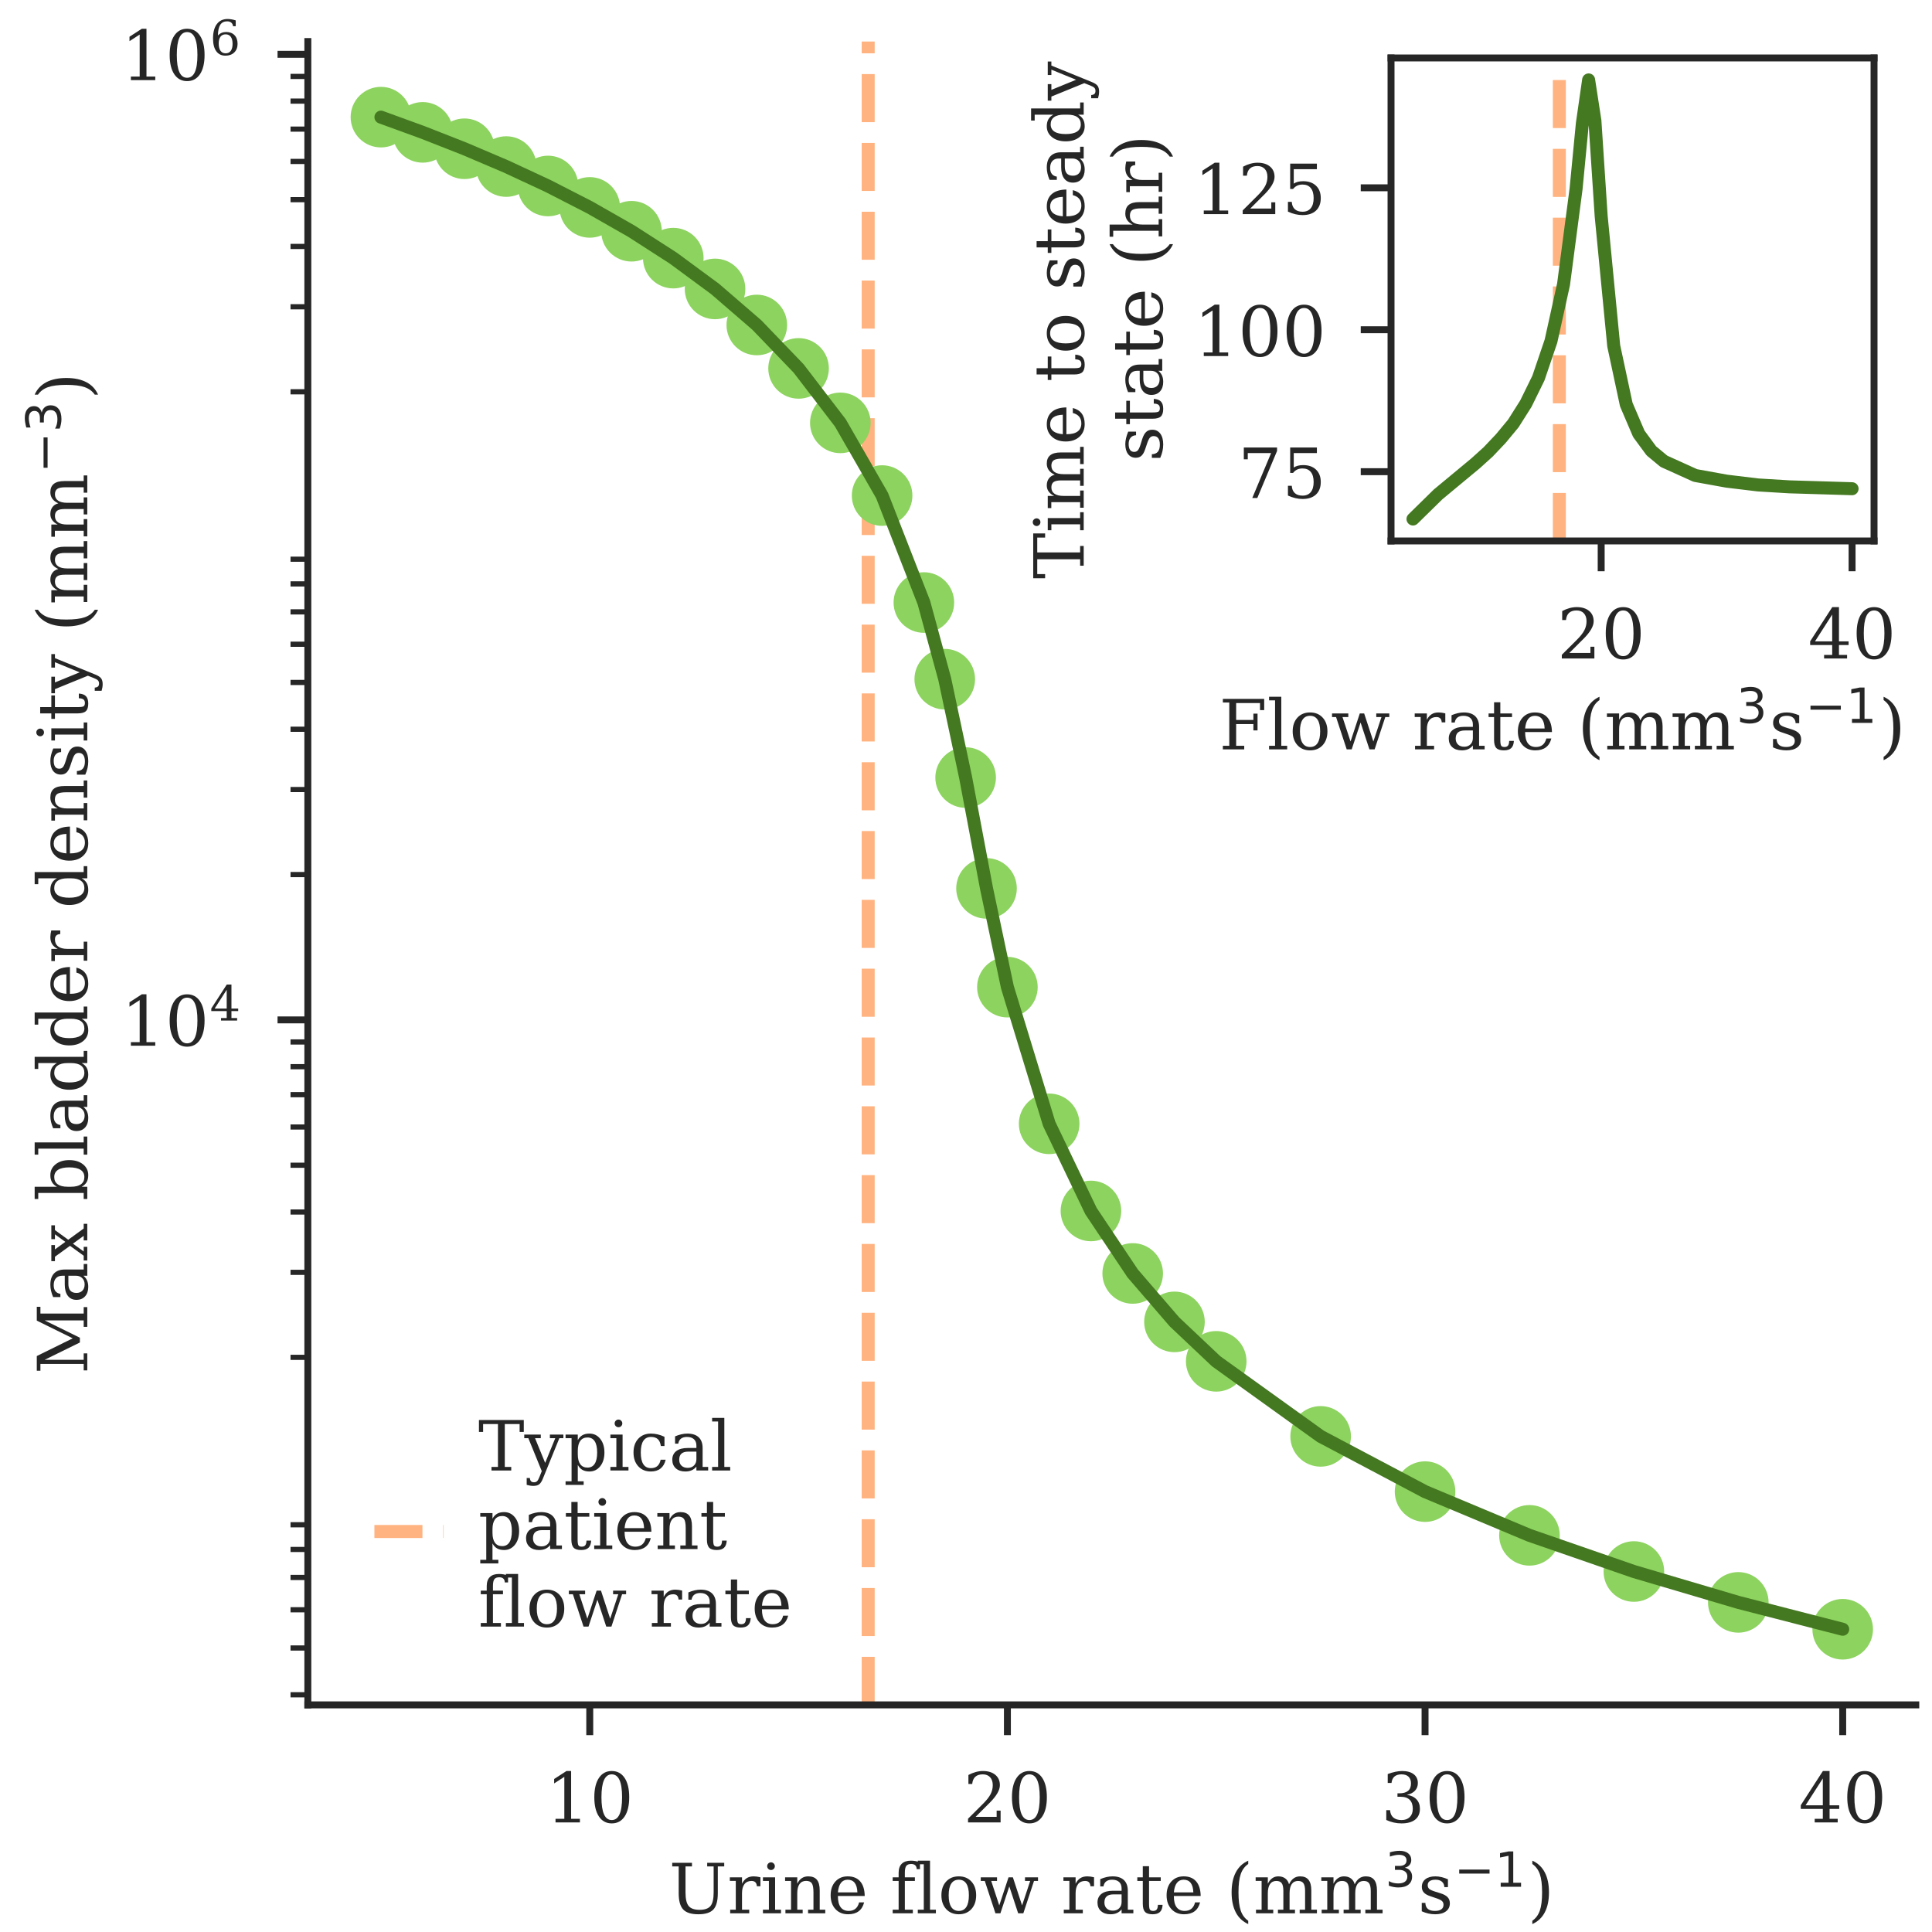 <?xml version="1.0" encoding="utf-8" standalone="no"?>
<!DOCTYPE svg PUBLIC "-//W3C//DTD SVG 1.1//EN"
  "http://www.w3.org/Graphics/SVG/1.1/DTD/svg11.dtd">
<!-- Created with matplotlib (https://matplotlib.org/) -->
<svg height="223.2pt" version="1.1" viewBox="0 0 223.2 223.2" width="223.2pt" xmlns="http://www.w3.org/2000/svg" xmlns:xlink="http://www.w3.org/1999/xlink">
 <defs>
  <style type="text/css">
*{stroke-linecap:butt;stroke-linejoin:round;}
  </style>
 </defs>
 <g id="figure_1">
  <g id="patch_1">
   <path d="M 0 223.2 
L 223.2 223.2 
L 223.2 0 
L 0 0 
z
" style="fill:#ffffff;"/>
  </g>
  <g id="axes_1">
   <g id="patch_2">
    <path d="M 35.564 196.96 
L 221.328 196.96 
L 221.328 4.799 
L 35.564 4.799 
z
" style="fill:#ffffff;"/>
   </g>
   <g id="matplotlib.axis_1">
    <g id="xtick_1">
     <g id="line2d_1">
      <defs>
       <path d="M 0 0 
L 0 3.5 
" id="mddd732b911" style="stroke:#262626;stroke-width:0.8;"/>
      </defs>
      <g>
       <use style="fill:#262626;stroke:#262626;stroke-width:0.8;" x="68.133" xlink:href="#mddd732b911" y="196.96"/>
      </g>
     </g>
     <g id="text_1">
      <!-- 10 -->
      <defs>
       <path d="M 14.203 0 
L 14.203 5.172 
L 26.906 5.172 
L 26.906 65.828 
L 12.203 56.297 
L 12.203 62.703 
L 29.984 74.219 
L 36.719 74.219 
L 36.719 5.172 
L 49.422 5.172 
L 49.422 0 
z
" id="DejaVuSerif-49"/>
       <path d="M 31.781 3.422 
Q 39.266 3.422 42.969 11.625 
Q 46.688 19.828 46.688 36.375 
Q 46.688 52.984 42.969 61.188 
Q 39.266 69.391 31.781 69.391 
Q 24.312 69.391 20.594 61.188 
Q 16.891 52.984 16.891 36.375 
Q 16.891 19.828 20.594 11.625 
Q 24.312 3.422 31.781 3.422 
z
M 31.781 -1.422 
Q 19.922 -1.422 13.25 8.531 
Q 6.594 18.5 6.594 36.375 
Q 6.594 54.297 13.25 64.25 
Q 19.922 74.219 31.781 74.219 
Q 43.703 74.219 50.344 64.25 
Q 56.984 54.297 56.984 36.375 
Q 56.984 18.5 50.344 8.531 
Q 43.703 -1.422 31.781 -1.422 
z
" id="DejaVuSerif-48"/>
      </defs>
      <g style="fill:#262626;" transform="translate(63.043 210.539)scale(0.08 -0.08)">
       <use xlink:href="#DejaVuSerif-49"/>
       <use x="63.623" xlink:href="#DejaVuSerif-48"/>
      </g>
     </g>
    </g>
    <g id="xtick_2">
     <g id="line2d_2">
      <g>
       <use style="fill:#262626;stroke:#262626;stroke-width:0.8;" x="116.383" xlink:href="#mddd732b911" y="196.96"/>
      </g>
     </g>
     <g id="text_2">
      <!-- 20 -->
      <defs>
       <path d="M 12.797 55.516 
L 7.328 55.516 
L 7.328 68.5 
Q 12.547 71.297 17.844 72.75 
Q 23.141 74.219 28.219 74.219 
Q 39.594 74.219 46.188 68.703 
Q 52.781 63.188 52.781 53.719 
Q 52.781 43.016 37.844 28.125 
Q 36.672 27 36.078 26.422 
L 17.672 8.016 
L 48.094 8.016 
L 48.094 17 
L 53.812 17 
L 53.812 0 
L 6.781 0 
L 6.781 5.328 
L 28.906 27.391 
Q 36.234 34.719 39.359 40.844 
Q 42.484 46.969 42.484 53.719 
Q 42.484 61.078 38.641 65.234 
Q 34.812 69.391 28.078 69.391 
Q 21.094 69.391 17.281 65.922 
Q 13.484 62.453 12.797 55.516 
z
" id="DejaVuSerif-50"/>
      </defs>
      <g style="fill:#262626;" transform="translate(111.293 210.539)scale(0.08 -0.08)">
       <use xlink:href="#DejaVuSerif-50"/>
       <use x="63.623" xlink:href="#DejaVuSerif-48"/>
      </g>
     </g>
    </g>
    <g id="xtick_3">
     <g id="line2d_3">
      <g>
       <use style="fill:#262626;stroke:#262626;stroke-width:0.8;" x="164.634" xlink:href="#mddd732b911" y="196.96"/>
      </g>
     </g>
     <g id="text_3">
      <!-- 30 -->
      <defs>
       <path d="M 9.719 69.828 
Q 15.438 71.969 20.672 73.094 
Q 25.922 74.219 30.516 74.219 
Q 41.219 74.219 47.219 69.594 
Q 53.219 64.984 53.219 56.781 
Q 53.219 50.203 49.062 45.781 
Q 44.922 41.359 37.312 39.797 
Q 46.297 38.531 51.25 33.281 
Q 56.203 28.031 56.203 19.672 
Q 56.203 9.469 49.344 4.016 
Q 42.484 -1.422 29.594 -1.422 
Q 23.875 -1.422 18.422 -0.188 
Q 12.984 1.031 7.625 3.516 
L 7.625 17.672 
L 13.094 17.672 
Q 13.578 10.641 17.828 7.031 
Q 22.078 3.422 29.781 3.422 
Q 37.25 3.422 41.578 7.734 
Q 45.906 12.062 45.906 19.578 
Q 45.906 28.172 41.453 32.594 
Q 37.016 37.016 28.422 37.016 
L 23.781 37.016 
L 23.781 42 
L 26.219 42 
Q 34.766 42 39.031 45.531 
Q 43.312 49.078 43.312 56.203 
Q 43.312 62.594 39.797 65.984 
Q 36.281 69.391 29.688 69.391 
Q 23.094 69.391 19.453 66.266 
Q 15.828 63.141 15.188 56.984 
L 9.719 56.984 
z
" id="DejaVuSerif-51"/>
      </defs>
      <g style="fill:#262626;" transform="translate(159.544 210.539)scale(0.08 -0.08)">
       <use xlink:href="#DejaVuSerif-51"/>
       <use x="63.623" xlink:href="#DejaVuSerif-48"/>
      </g>
     </g>
    </g>
    <g id="xtick_4">
     <g id="line2d_4">
      <g>
       <use style="fill:#262626;stroke:#262626;stroke-width:0.8;" x="212.884" xlink:href="#mddd732b911" y="196.96"/>
      </g>
     </g>
     <g id="text_4">
      <!-- 40 -->
      <defs>
       <path d="M 34.906 24.703 
L 34.906 63.484 
L 10.016 24.703 
z
M 56.391 0 
L 23.188 0 
L 23.188 5.172 
L 34.906 5.172 
L 34.906 19.484 
L 3.078 19.484 
L 3.078 24.812 
L 35.016 74.219 
L 44.672 74.219 
L 44.672 24.703 
L 58.594 24.703 
L 58.594 19.484 
L 44.672 19.484 
L 44.672 5.172 
L 56.391 5.172 
z
" id="DejaVuSerif-52"/>
      </defs>
      <g style="fill:#262626;" transform="translate(207.794 210.539)scale(0.08 -0.08)">
       <use xlink:href="#DejaVuSerif-52"/>
       <use x="63.623" xlink:href="#DejaVuSerif-48"/>
      </g>
     </g>
    </g>
    <g id="text_5">
     <!-- Urine flow rate (mm$^3$s$^{-1}$) -->
     <defs>
      <path d="M 14.016 67.672 
L 4.688 67.672 
L 4.688 72.906 
L 33.203 72.906 
L 33.203 67.672 
L 23.875 67.672 
L 23.875 29.984 
Q 23.875 16.016 28.438 10.5 
Q 33.016 4.984 44.188 4.984 
Q 55.375 4.984 59.938 10.5 
Q 64.5 16.016 64.5 29.984 
L 64.5 67.672 
L 55.172 67.672 
L 55.172 72.906 
L 79.781 72.906 
L 79.781 67.672 
L 70.516 67.672 
L 70.516 29 
Q 70.516 12.359 64.109 5.469 
Q 57.719 -1.422 42.391 -1.422 
Q 27.047 -1.422 20.531 5.516 
Q 14.016 12.453 14.016 29 
z
" id="DejaVuSerif-85"/>
      <path d="M 47.797 52 
L 47.797 39.016 
L 42.625 39.016 
Q 42.391 42.875 40.484 44.781 
Q 38.578 46.688 34.906 46.688 
Q 28.266 46.688 24.719 42.094 
Q 21.188 37.5 21.188 28.906 
L 21.188 5.172 
L 31.594 5.172 
L 31.594 0 
L 4.109 0 
L 4.109 5.172 
L 12.203 5.172 
L 12.203 46.781 
L 3.609 46.781 
L 3.609 51.906 
L 21.188 51.906 
L 21.188 42.672 
Q 23.828 48.094 27.969 50.703 
Q 32.125 53.328 38.094 53.328 
Q 40.281 53.328 42.703 52.984 
Q 45.125 52.641 47.797 52 
z
" id="DejaVuSerif-114"/>
      <path d="M 9.719 68.016 
Q 9.719 70.266 11.344 71.922 
Q 12.984 73.578 15.281 73.578 
Q 17.531 73.578 19.156 71.922 
Q 20.797 70.266 20.797 68.016 
Q 20.797 65.719 19.188 64.109 
Q 17.578 62.5 15.281 62.5 
Q 12.984 62.5 11.344 64.109 
Q 9.719 65.719 9.719 68.016 
z
M 21.188 5.172 
L 29.688 5.172 
L 29.688 0 
L 3.609 0 
L 3.609 5.172 
L 12.203 5.172 
L 12.203 46.688 
L 3.609 46.688 
L 3.609 51.906 
L 21.188 51.906 
z
" id="DejaVuSerif-105"/>
      <path d="M 4.109 0 
L 4.109 5.172 
L 12.203 5.172 
L 12.203 46.688 
L 3.609 46.688 
L 3.609 51.906 
L 21.188 51.906 
L 21.188 42.672 
Q 23.688 47.953 27.656 50.641 
Q 31.641 53.328 36.922 53.328 
Q 45.516 53.328 49.562 48.391 
Q 53.609 43.453 53.609 33.016 
L 53.609 5.172 
L 61.625 5.172 
L 61.625 0 
L 36.812 0 
L 36.812 5.172 
L 44.578 5.172 
L 44.578 30.172 
Q 44.578 39.703 42.234 43.234 
Q 39.891 46.781 33.984 46.781 
Q 27.734 46.781 24.453 42.203 
Q 21.188 37.641 21.188 28.906 
L 21.188 5.172 
L 29 5.172 
L 29 0 
z
" id="DejaVuSerif-110"/>
      <path d="M 54.203 25 
L 15.484 25 
L 15.484 24.609 
Q 15.484 14.109 19.438 8.766 
Q 23.391 3.422 31.109 3.422 
Q 37.016 3.422 40.797 6.516 
Q 44.578 9.625 46.094 15.719 
L 53.328 15.719 
Q 51.172 7.172 45.375 2.875 
Q 39.594 -1.422 30.172 -1.422 
Q 18.797 -1.422 11.891 6.078 
Q 4.984 13.578 4.984 25.984 
Q 4.984 38.281 11.766 45.797 
Q 18.562 53.328 29.594 53.328 
Q 41.359 53.328 47.656 46.062 
Q 53.953 38.812 54.203 25 
z
M 43.609 30.172 
Q 43.312 39.266 39.766 43.875 
Q 36.234 48.484 29.594 48.484 
Q 23.391 48.484 19.828 43.844 
Q 16.266 39.203 15.484 30.172 
z
" id="DejaVuSerif-101"/>
      <path id="DejaVuSerif-32"/>
      <path d="M 43.016 63.719 
L 38.281 63.719 
Q 38.234 67.391 36.203 69.281 
Q 34.188 71.188 30.328 71.188 
Q 25.297 71.188 23.234 68.422 
Q 21.188 65.672 21.188 58.594 
L 21.188 51.906 
L 35.688 51.906 
L 35.688 46.688 
L 21.188 46.688 
L 21.188 5.172 
L 32.719 5.172 
L 32.719 0 
L 3.609 0 
L 3.609 5.172 
L 12.203 5.172 
L 12.203 46.688 
L 3.609 46.688 
L 3.609 51.906 
L 12.203 51.906 
L 12.203 58.406 
Q 12.203 67.094 16.719 71.531 
Q 21.234 75.984 29.984 75.984 
Q 33.25 75.984 36.516 75.391 
Q 39.797 74.812 43.016 73.578 
z
" id="DejaVuSerif-102"/>
      <path d="M 20.516 5.172 
L 29 5.172 
L 29 0 
L 2.875 0 
L 2.875 5.172 
L 11.531 5.172 
L 11.531 70.797 
L 2.875 70.797 
L 2.875 75.984 
L 20.516 75.984 
z
" id="DejaVuSerif-108"/>
      <path d="M 30.078 3.422 
Q 37.312 3.422 40.984 9.125 
Q 44.672 14.844 44.672 25.984 
Q 44.672 37.109 40.984 42.797 
Q 37.312 48.484 30.078 48.484 
Q 22.859 48.484 19.172 42.797 
Q 15.484 37.109 15.484 25.984 
Q 15.484 14.844 19.188 9.125 
Q 22.906 3.422 30.078 3.422 
z
M 30.078 -1.422 
Q 18.75 -1.422 11.859 6.078 
Q 4.984 13.578 4.984 25.984 
Q 4.984 38.375 11.844 45.844 
Q 18.703 53.328 30.078 53.328 
Q 41.453 53.328 48.312 45.844 
Q 55.172 38.375 55.172 25.984 
Q 55.172 13.578 48.312 6.078 
Q 41.453 -1.422 30.078 -1.422 
z
" id="DejaVuSerif-111"/>
      <path d="M 48 51.906 
L 61.281 11.375 
L 73 46.688 
L 65.484 46.688 
L 65.484 51.906 
L 84.281 51.906 
L 84.281 46.688 
L 78.516 46.688 
L 63.094 0 
L 55.609 0 
L 42.828 38.812 
L 29.984 0 
L 22.797 0 
L 7.422 46.688 
L 1.609 46.688 
L 1.609 51.906 
L 25.094 51.906 
L 25.094 46.688 
L 16.703 46.688 
L 28.328 11.375 
L 41.703 51.906 
z
" id="DejaVuSerif-119"/>
      <path d="M 39.797 16.312 
L 39.797 27.297 
L 28.219 27.297 
Q 21.531 27.297 18.25 24.406 
Q 14.984 21.531 14.984 15.578 
Q 14.984 10.156 18.297 6.984 
Q 21.625 3.812 27.297 3.812 
Q 32.906 3.812 36.344 7.281 
Q 39.797 10.75 39.797 16.312 
z
M 48.781 32.422 
L 48.781 5.172 
L 56.781 5.172 
L 56.781 0 
L 39.797 0 
L 39.797 5.609 
Q 36.812 2 32.906 0.281 
Q 29 -1.422 23.781 -1.422 
Q 15.141 -1.422 10.062 3.172 
Q 4.984 7.766 4.984 15.578 
Q 4.984 23.641 10.797 28.078 
Q 16.609 32.516 27.203 32.516 
L 39.797 32.516 
L 39.797 36.078 
Q 39.797 42 36.203 45.234 
Q 32.625 48.484 26.125 48.484 
Q 20.75 48.484 17.578 46.047 
Q 14.406 43.609 13.625 38.812 
L 8.984 38.812 
L 8.984 49.312 
Q 13.672 51.312 18.094 52.312 
Q 22.516 53.328 26.703 53.328 
Q 37.5 53.328 43.141 47.969 
Q 48.781 42.625 48.781 32.422 
z
" id="DejaVuSerif-97"/>
      <path d="M 10.797 46.688 
L 2.875 46.688 
L 2.875 51.906 
L 10.797 51.906 
L 10.797 68.016 
L 19.828 68.016 
L 19.828 51.906 
L 36.719 51.906 
L 36.719 46.688 
L 19.828 46.688 
L 19.828 13.719 
Q 19.828 7.125 21.094 5.266 
Q 22.359 3.422 25.781 3.422 
Q 29.297 3.422 30.906 5.484 
Q 32.516 7.562 32.625 12.203 
L 39.406 12.203 
Q 39.016 5.125 35.547 1.844 
Q 32.078 -1.422 25 -1.422 
Q 17.234 -1.422 14.016 2.016 
Q 10.797 5.469 10.797 13.719 
z
" id="DejaVuSerif-116"/>
      <path d="M 31.891 -15.578 
Q 20.016 -10.25 13.953 1.297 
Q 7.906 12.844 7.906 30.172 
Q 7.906 47.562 13.953 59.109 
Q 20.016 70.656 31.891 75.984 
L 31.891 71.188 
Q 24.359 66.016 21.094 56.609 
Q 17.828 47.219 17.828 30.172 
Q 17.828 13.188 21.094 3.781 
Q 24.359 -5.609 31.891 -10.797 
z
" id="DejaVuSerif-40"/>
      <path d="M 51.812 41.797 
Q 54.391 47.516 58.422 50.422 
Q 62.453 53.328 67.828 53.328 
Q 75.984 53.328 79.984 48.266 
Q 83.984 43.219 83.984 33.016 
L 83.984 5.172 
L 92.094 5.172 
L 92.094 0 
L 67.188 0 
L 67.188 5.172 
L 75 5.172 
L 75 31.984 
Q 75 39.938 72.656 43.312 
Q 70.312 46.688 64.891 46.688 
Q 58.891 46.688 55.734 42.141 
Q 52.594 37.594 52.594 28.906 
L 52.594 5.172 
L 60.406 5.172 
L 60.406 0 
L 35.797 0 
L 35.797 5.172 
L 43.609 5.172 
L 43.609 32.328 
Q 43.609 40.094 41.266 43.391 
Q 38.922 46.688 33.5 46.688 
Q 27.484 46.688 24.328 42.141 
Q 21.188 37.594 21.188 28.906 
L 21.188 5.172 
L 29 5.172 
L 29 0 
L 4.109 0 
L 4.109 5.172 
L 12.203 5.172 
L 12.203 46.781 
L 3.609 46.781 
L 3.609 51.906 
L 21.188 51.906 
L 21.188 42.672 
Q 23.688 47.859 27.531 50.594 
Q 31.391 53.328 36.281 53.328 
Q 42.328 53.328 46.375 50.312 
Q 50.438 47.312 51.812 41.797 
z
" id="DejaVuSerif-109"/>
      <path d="M 40.578 39.312 
Q 47.656 37.797 51.625 33 
Q 55.609 28.219 55.609 21.188 
Q 55.609 10.406 48.188 4.484 
Q 40.766 -1.422 27.094 -1.422 
Q 22.516 -1.422 17.656 -0.516 
Q 12.797 0.391 7.625 2.203 
L 7.625 11.719 
Q 11.719 9.328 16.594 8.109 
Q 21.484 6.891 26.812 6.891 
Q 36.078 6.891 40.938 10.547 
Q 45.797 14.203 45.797 21.188 
Q 45.797 27.641 41.281 31.266 
Q 36.766 34.906 28.719 34.906 
L 20.219 34.906 
L 20.219 43.016 
L 29.109 43.016 
Q 36.375 43.016 40.234 45.922 
Q 44.094 48.828 44.094 54.297 
Q 44.094 59.906 40.109 62.906 
Q 36.141 65.922 28.719 65.922 
Q 24.656 65.922 20.016 65.031 
Q 15.375 64.156 9.812 62.312 
L 9.812 71.094 
Q 15.438 72.656 20.344 73.438 
Q 25.25 74.219 29.594 74.219 
Q 40.828 74.219 47.359 69.109 
Q 53.906 64.016 53.906 55.328 
Q 53.906 49.266 50.438 45.094 
Q 46.969 40.922 40.578 39.312 
z
" id="DejaVuSans-51"/>
      <path d="M 5.609 2.875 
L 5.609 14.984 
L 10.797 14.984 
Q 10.984 9.188 14.422 6.297 
Q 17.875 3.422 24.609 3.422 
Q 30.672 3.422 33.844 5.688 
Q 37.016 7.953 37.016 12.312 
Q 37.016 15.719 34.688 17.812 
Q 32.375 19.922 24.906 22.312 
L 18.406 24.516 
Q 11.719 26.656 8.719 29.875 
Q 5.719 33.109 5.719 38.094 
Q 5.719 45.219 10.938 49.266 
Q 16.156 53.328 25.391 53.328 
Q 29.5 53.328 34.031 52.25 
Q 38.578 51.172 43.406 49.125 
L 43.406 37.797 
L 38.234 37.797 
Q 38.031 42.828 34.703 45.656 
Q 31.391 48.484 25.688 48.484 
Q 20.016 48.484 17.109 46.484 
Q 14.203 44.484 14.203 40.484 
Q 14.203 37.203 16.406 35.219 
Q 18.609 33.25 25.203 31.203 
L 32.328 29 
Q 39.703 26.703 42.938 23.266 
Q 46.188 19.828 46.188 14.406 
Q 46.188 7.031 40.547 2.797 
Q 34.906 -1.422 25 -1.422 
Q 19.969 -1.422 15.188 -0.344 
Q 10.406 0.734 5.609 2.875 
z
" id="DejaVuSerif-115"/>
      <path d="M 10.594 35.5 
L 73.188 35.5 
L 73.188 27.203 
L 10.594 27.203 
z
" id="DejaVuSans-8722"/>
      <path d="M 12.406 8.297 
L 28.516 8.297 
L 28.516 63.922 
L 10.984 60.406 
L 10.984 69.391 
L 28.422 72.906 
L 38.281 72.906 
L 38.281 8.297 
L 54.391 8.297 
L 54.391 0 
L 12.406 0 
z
" id="DejaVuSans-49"/>
      <path d="M 7.078 -15.578 
L 7.078 -10.797 
Q 14.594 -5.609 17.891 3.781 
Q 21.188 13.188 21.188 30.172 
Q 21.188 47.219 17.891 56.609 
Q 14.594 66.016 7.078 71.188 
L 7.078 75.984 
Q 19 70.656 25.047 59.109 
Q 31.109 47.562 31.109 30.172 
Q 31.109 12.844 25.047 1.297 
Q 19 -10.25 7.078 -15.578 
z
" id="DejaVuSerif-41"/>
     </defs>
     <g style="fill:#262626;" transform="translate(77.286 221.099)scale(0.08 -0.08)">
      <use transform="translate(0 0.766)" xlink:href="#DejaVuSerif-85"/>
      <use transform="translate(84.277 0.766)" xlink:href="#DejaVuSerif-114"/>
      <use transform="translate(132.08 0.766)" xlink:href="#DejaVuSerif-105"/>
      <use transform="translate(164.062 0.766)" xlink:href="#DejaVuSerif-110"/>
      <use transform="translate(228.467 0.766)" xlink:href="#DejaVuSerif-101"/>
      <use transform="translate(287.646 0.766)" xlink:href="#DejaVuSerif-32"/>
      <use transform="translate(319.434 0.766)" xlink:href="#DejaVuSerif-102"/>
      <use transform="translate(356.445 0.766)" xlink:href="#DejaVuSerif-108"/>
      <use transform="translate(388.428 0.766)" xlink:href="#DejaVuSerif-111"/>
      <use transform="translate(448.633 0.766)" xlink:href="#DejaVuSerif-119"/>
      <use transform="translate(534.229 0.766)" xlink:href="#DejaVuSerif-32"/>
      <use transform="translate(566.016 0.766)" xlink:href="#DejaVuSerif-114"/>
      <use transform="translate(613.818 0.766)" xlink:href="#DejaVuSerif-97"/>
      <use transform="translate(673.438 0.766)" xlink:href="#DejaVuSerif-116"/>
      <use transform="translate(713.623 0.766)" xlink:href="#DejaVuSerif-101"/>
      <use transform="translate(772.803 0.766)" xlink:href="#DejaVuSerif-32"/>
      <use transform="translate(804.59 0.766)" xlink:href="#DejaVuSerif-40"/>
      <use transform="translate(843.604 0.766)" xlink:href="#DejaVuSerif-109"/>
      <use transform="translate(938.428 0.766)" xlink:href="#DejaVuSerif-109"/>
      <use transform="translate(1034.209 39.047)scale(0.7)" xlink:href="#DejaVuSans-51"/>
      <use transform="translate(1081.479 0.766)" xlink:href="#DejaVuSerif-115"/>
      <use transform="translate(1133.755 39.047)scale(0.7)" xlink:href="#DejaVuSans-8722"/>
      <use transform="translate(1192.407 39.047)scale(0.7)" xlink:href="#DejaVuSans-49"/>
      <use transform="translate(1239.678 0.766)" xlink:href="#DejaVuSerif-41"/>
     </g>
    </g>
   </g>
   <g id="matplotlib.axis_2">
    <g id="ytick_1">
     <g id="line2d_5">
      <defs>
       <path d="M 0 0 
L -3.5 0 
" id="m9dc3352199" style="stroke:#262626;stroke-width:0.8;"/>
      </defs>
      <g>
       <use style="fill:#262626;stroke:#262626;stroke-width:0.8;" x="35.564" xlink:href="#m9dc3352199" y="117.826"/>
      </g>
     </g>
     <g id="text_6">
      <!-- $\mathdefault{10^{4}}$ -->
      <g style="fill:#262626;" transform="translate(13.984 120.865)scale(0.08 -0.08)">
       <use transform="translate(0 0.713)" xlink:href="#DejaVuSerif-49"/>
       <use transform="translate(63.623 0.713)" xlink:href="#DejaVuSerif-48"/>
       <use transform="translate(128.154 37.047)scale(0.7)" xlink:href="#DejaVuSerif-52"/>
      </g>
     </g>
    </g>
    <g id="ytick_2">
     <g id="line2d_6">
      <g>
       <use style="fill:#262626;stroke:#262626;stroke-width:0.8;" x="35.564" xlink:href="#m9dc3352199" y="6.276"/>
      </g>
     </g>
     <g id="text_7">
      <!-- $\mathdefault{10^{6}}$ -->
      <defs>
       <path d="M 32.719 3.422 
Q 39.594 3.422 43.297 8.469 
Q 47.016 13.531 47.016 23 
Q 47.016 32.469 43.297 37.516 
Q 39.594 42.578 32.719 42.578 
Q 25.734 42.578 22.062 37.688 
Q 18.406 32.812 18.406 23.578 
Q 18.406 13.875 22.109 8.641 
Q 25.828 3.422 32.719 3.422 
z
M 16.797 40.141 
Q 20.125 43.797 24.312 45.594 
Q 28.516 47.406 33.797 47.406 
Q 44.672 47.406 51 40.859 
Q 57.328 34.328 57.328 23 
Q 57.328 11.922 50.516 5.25 
Q 43.703 -1.422 32.328 -1.422 
Q 19.969 -1.422 13.328 7.781 
Q 6.688 17 6.688 34.078 
Q 6.688 53.219 14.547 63.719 
Q 22.406 74.219 36.719 74.219 
Q 40.578 74.219 44.828 73.484 
Q 49.078 72.75 53.516 71.297 
L 53.516 59.281 
L 48 59.281 
Q 47.406 64.203 44.234 66.797 
Q 41.062 69.391 35.688 69.391 
Q 26.219 69.391 21.578 62.203 
Q 16.938 55.031 16.797 40.141 
z
" id="DejaVuSerif-54"/>
      </defs>
      <g style="fill:#262626;" transform="translate(13.984 9.315)scale(0.08 -0.08)">
       <use transform="translate(0 0.713)" xlink:href="#DejaVuSerif-49"/>
       <use transform="translate(63.623 0.713)" xlink:href="#DejaVuSerif-48"/>
       <use transform="translate(128.154 37.047)scale(0.7)" xlink:href="#DejaVuSerif-54"/>
      </g>
     </g>
    </g>
    <g id="ytick_3">
     <g id="line2d_7">
      <defs>
       <path d="M 0 0 
L -2 0 
" id="m56b2a24cf9" style="stroke:#262626;stroke-width:0.6;"/>
      </defs>
      <g>
       <use style="fill:#262626;stroke:#262626;stroke-width:0.6;" x="35.564" xlink:href="#m56b2a24cf9" y="195.796"/>
      </g>
     </g>
    </g>
    <g id="ytick_4">
     <g id="line2d_8">
      <g>
       <use style="fill:#262626;stroke:#262626;stroke-width:0.6;" x="35.564" xlink:href="#m56b2a24cf9" y="190.391"/>
      </g>
     </g>
    </g>
    <g id="ytick_5">
     <g id="line2d_9">
      <g>
       <use style="fill:#262626;stroke:#262626;stroke-width:0.6;" x="35.564" xlink:href="#m56b2a24cf9" y="185.975"/>
      </g>
     </g>
    </g>
    <g id="ytick_6">
     <g id="line2d_10">
      <g>
       <use style="fill:#262626;stroke:#262626;stroke-width:0.6;" x="35.564" xlink:href="#m56b2a24cf9" y="182.241"/>
      </g>
     </g>
    </g>
    <g id="ytick_7">
     <g id="line2d_11">
      <g>
       <use style="fill:#262626;stroke:#262626;stroke-width:0.6;" x="35.564" xlink:href="#m56b2a24cf9" y="179.006"/>
      </g>
     </g>
    </g>
    <g id="ytick_8">
     <g id="line2d_12">
      <g>
       <use style="fill:#262626;stroke:#262626;stroke-width:0.6;" x="35.564" xlink:href="#m56b2a24cf9" y="176.153"/>
      </g>
     </g>
    </g>
    <g id="ytick_9">
     <g id="line2d_13">
      <g>
       <use style="fill:#262626;stroke:#262626;stroke-width:0.6;" x="35.564" xlink:href="#m56b2a24cf9" y="156.811"/>
      </g>
     </g>
    </g>
    <g id="ytick_10">
     <g id="line2d_14">
      <g>
       <use style="fill:#262626;stroke:#262626;stroke-width:0.6;" x="35.564" xlink:href="#m56b2a24cf9" y="146.99"/>
      </g>
     </g>
    </g>
    <g id="ytick_11">
     <g id="line2d_15">
      <g>
       <use style="fill:#262626;stroke:#262626;stroke-width:0.6;" x="35.564" xlink:href="#m56b2a24cf9" y="140.021"/>
      </g>
     </g>
    </g>
    <g id="ytick_12">
     <g id="line2d_16">
      <g>
       <use style="fill:#262626;stroke:#262626;stroke-width:0.6;" x="35.564" xlink:href="#m56b2a24cf9" y="134.616"/>
      </g>
     </g>
    </g>
    <g id="ytick_13">
     <g id="line2d_17">
      <g>
       <use style="fill:#262626;stroke:#262626;stroke-width:0.6;" x="35.564" xlink:href="#m56b2a24cf9" y="130.2"/>
      </g>
     </g>
    </g>
    <g id="ytick_14">
     <g id="line2d_18">
      <g>
       <use style="fill:#262626;stroke:#262626;stroke-width:0.6;" x="35.564" xlink:href="#m56b2a24cf9" y="126.466"/>
      </g>
     </g>
    </g>
    <g id="ytick_15">
     <g id="line2d_19">
      <g>
       <use style="fill:#262626;stroke:#262626;stroke-width:0.6;" x="35.564" xlink:href="#m56b2a24cf9" y="123.231"/>
      </g>
     </g>
    </g>
    <g id="ytick_16">
     <g id="line2d_20">
      <g>
       <use style="fill:#262626;stroke:#262626;stroke-width:0.6;" x="35.564" xlink:href="#m56b2a24cf9" y="120.378"/>
      </g>
     </g>
    </g>
    <g id="ytick_17">
     <g id="line2d_21">
      <g>
       <use style="fill:#262626;stroke:#262626;stroke-width:0.6;" x="35.564" xlink:href="#m56b2a24cf9" y="101.036"/>
      </g>
     </g>
    </g>
    <g id="ytick_18">
     <g id="line2d_22">
      <g>
       <use style="fill:#262626;stroke:#262626;stroke-width:0.6;" x="35.564" xlink:href="#m56b2a24cf9" y="91.215"/>
      </g>
     </g>
    </g>
    <g id="ytick_19">
     <g id="line2d_23">
      <g>
       <use style="fill:#262626;stroke:#262626;stroke-width:0.6;" x="35.564" xlink:href="#m56b2a24cf9" y="84.246"/>
      </g>
     </g>
    </g>
    <g id="ytick_20">
     <g id="line2d_24">
      <g>
       <use style="fill:#262626;stroke:#262626;stroke-width:0.6;" x="35.564" xlink:href="#m56b2a24cf9" y="78.841"/>
      </g>
     </g>
    </g>
    <g id="ytick_21">
     <g id="line2d_25">
      <g>
       <use style="fill:#262626;stroke:#262626;stroke-width:0.6;" x="35.564" xlink:href="#m56b2a24cf9" y="74.425"/>
      </g>
     </g>
    </g>
    <g id="ytick_22">
     <g id="line2d_26">
      <g>
       <use style="fill:#262626;stroke:#262626;stroke-width:0.6;" x="35.564" xlink:href="#m56b2a24cf9" y="70.691"/>
      </g>
     </g>
    </g>
    <g id="ytick_23">
     <g id="line2d_27">
      <g>
       <use style="fill:#262626;stroke:#262626;stroke-width:0.6;" x="35.564" xlink:href="#m56b2a24cf9" y="67.456"/>
      </g>
     </g>
    </g>
    <g id="ytick_24">
     <g id="line2d_28">
      <g>
       <use style="fill:#262626;stroke:#262626;stroke-width:0.6;" x="35.564" xlink:href="#m56b2a24cf9" y="64.603"/>
      </g>
     </g>
    </g>
    <g id="ytick_25">
     <g id="line2d_29">
      <g>
       <use style="fill:#262626;stroke:#262626;stroke-width:0.6;" x="35.564" xlink:href="#m56b2a24cf9" y="45.261"/>
      </g>
     </g>
    </g>
    <g id="ytick_26">
     <g id="line2d_30">
      <g>
       <use style="fill:#262626;stroke:#262626;stroke-width:0.6;" x="35.564" xlink:href="#m56b2a24cf9" y="35.44"/>
      </g>
     </g>
    </g>
    <g id="ytick_27">
     <g id="line2d_31">
      <g>
       <use style="fill:#262626;stroke:#262626;stroke-width:0.6;" x="35.564" xlink:href="#m56b2a24cf9" y="28.471"/>
      </g>
     </g>
    </g>
    <g id="ytick_28">
     <g id="line2d_32">
      <g>
       <use style="fill:#262626;stroke:#262626;stroke-width:0.6;" x="35.564" xlink:href="#m56b2a24cf9" y="23.066"/>
      </g>
     </g>
    </g>
    <g id="ytick_29">
     <g id="line2d_33">
      <g>
       <use style="fill:#262626;stroke:#262626;stroke-width:0.6;" x="35.564" xlink:href="#m56b2a24cf9" y="18.65"/>
      </g>
     </g>
    </g>
    <g id="ytick_30">
     <g id="line2d_34">
      <g>
       <use style="fill:#262626;stroke:#262626;stroke-width:0.6;" x="35.564" xlink:href="#m56b2a24cf9" y="14.916"/>
      </g>
     </g>
    </g>
    <g id="ytick_31">
     <g id="line2d_35">
      <g>
       <use style="fill:#262626;stroke:#262626;stroke-width:0.6;" x="35.564" xlink:href="#m56b2a24cf9" y="11.681"/>
      </g>
     </g>
    </g>
    <g id="ytick_32">
     <g id="line2d_36">
      <g>
       <use style="fill:#262626;stroke:#262626;stroke-width:0.6;" x="35.564" xlink:href="#m56b2a24cf9" y="8.828"/>
      </g>
     </g>
    </g>
    <g id="text_8">
     <!-- Max bladder density (mm$^{-3}$) -->
     <defs>
      <path d="M 5.516 0 
L 5.516 5.172 
L 14.797 5.172 
L 14.797 67.672 
L 4.984 67.672 
L 4.984 72.906 
L 26.219 72.906 
L 51.812 21 
L 77.391 72.906 
L 97.312 72.906 
L 97.312 67.672 
L 87.594 67.672 
L 87.594 5.172 
L 96.922 5.172 
L 96.922 0 
L 68.406 0 
L 68.406 5.172 
L 77.688 5.172 
L 77.688 61.531 
L 52.688 10.688 
L 45.797 10.688 
L 20.797 61.531 
L 20.797 5.172 
L 30.078 5.172 
L 30.078 0 
z
" id="DejaVuSerif-77"/>
      <path d="M 29.109 31.688 
L 39.984 46.688 
L 33.016 46.688 
L 33.016 51.906 
L 52.984 51.906 
L 52.984 46.688 
L 46.094 46.688 
L 32.172 27.484 
L 48.391 5.172 
L 55.172 5.172 
L 55.172 0 
L 31.203 0 
L 31.203 5.172 
L 37.797 5.172 
L 26.516 20.703 
L 15.188 5.172 
L 21.922 5.172 
L 21.922 0 
L 2.203 0 
L 2.203 5.172 
L 9.078 5.172 
L 23.391 24.906 
L 7.625 46.688 
L 1.219 46.688 
L 1.219 51.906 
L 24.422 51.906 
L 24.422 46.688 
L 18.219 46.688 
z
" id="DejaVuSerif-120"/>
      <path d="M 11.531 5.172 
L 11.531 70.797 
L 2.875 70.797 
L 2.875 75.984 
L 20.516 75.984 
L 20.516 43.797 
Q 23.141 48.688 27.219 51 
Q 31.297 53.328 37.312 53.328 
Q 46.875 53.328 52.922 45.75 
Q 58.984 38.188 58.984 25.984 
Q 58.984 13.766 52.922 6.172 
Q 46.875 -1.422 37.312 -1.422 
Q 31.297 -1.422 27.219 0.891 
Q 23.141 3.219 20.516 8.109 
L 20.516 0 
L 2.875 0 
L 2.875 5.172 
z
M 20.516 23.391 
Q 20.516 14.016 24.094 9.109 
Q 27.688 4.203 34.516 4.203 
Q 41.406 4.203 44.938 9.719 
Q 48.484 15.234 48.484 25.984 
Q 48.484 36.766 44.938 42.234 
Q 41.406 47.703 34.516 47.703 
Q 27.688 47.703 24.094 42.766 
Q 20.516 37.844 20.516 28.516 
z
" id="DejaVuSerif-98"/>
      <path d="M 52.484 5.172 
L 61.078 5.172 
L 61.078 0 
L 43.5 0 
L 43.5 8.109 
Q 40.875 3.219 36.797 0.891 
Q 32.719 -1.422 26.703 -1.422 
Q 17.141 -1.422 11.062 6.172 
Q 4.984 13.766 4.984 25.984 
Q 4.984 38.188 11.031 45.75 
Q 17.094 53.328 26.703 53.328 
Q 32.719 53.328 36.797 51 
Q 40.875 48.688 43.5 43.797 
L 43.5 70.797 
L 35.016 70.797 
L 35.016 75.984 
L 52.484 75.984 
z
M 43.5 23.391 
L 43.5 28.516 
Q 43.5 37.844 39.906 42.766 
Q 36.328 47.703 29.5 47.703 
Q 22.562 47.703 19.016 42.234 
Q 15.484 36.766 15.484 25.984 
Q 15.484 15.234 19.016 9.719 
Q 22.562 4.203 29.5 4.203 
Q 36.328 4.203 39.906 9.109 
Q 43.5 14.016 43.5 23.391 
z
" id="DejaVuSerif-100"/>
      <path d="M 21.578 -9.516 
L 25 -0.875 
L 5.609 46.688 
L -0.297 46.688 
L -0.297 51.906 
L 23.578 51.906 
L 23.578 46.688 
L 15.281 46.688 
L 29.891 10.984 
L 44.484 46.688 
L 36.719 46.688 
L 36.719 51.906 
L 56.203 51.906 
L 56.203 46.688 
L 50.391 46.688 
L 26.609 -11.719 
Q 24.172 -17.781 21.188 -20 
Q 18.219 -22.219 12.797 -22.219 
Q 10.5 -22.219 8.078 -21.828 
Q 5.672 -21.438 3.219 -20.703 
L 3.219 -10.797 
L 7.812 -10.797 
Q 8.109 -14.109 9.5 -15.547 
Q 10.891 -17 13.812 -17 
Q 16.5 -17 18.141 -15.5 
Q 19.781 -14.016 21.578 -9.516 
z
" id="DejaVuSerif-121"/>
     </defs>
     <g style="fill:#262626;" transform="translate(10.144 158.759)rotate(-90)scale(0.08 -0.08)">
      <use transform="translate(0 0.766)" xlink:href="#DejaVuSerif-77"/>
      <use transform="translate(102.393 0.766)" xlink:href="#DejaVuSerif-97"/>
      <use transform="translate(162.012 0.766)" xlink:href="#DejaVuSerif-120"/>
      <use transform="translate(218.408 0.766)" xlink:href="#DejaVuSerif-32"/>
      <use transform="translate(250.195 0.766)" xlink:href="#DejaVuSerif-98"/>
      <use transform="translate(314.209 0.766)" xlink:href="#DejaVuSerif-108"/>
      <use transform="translate(346.191 0.766)" xlink:href="#DejaVuSerif-97"/>
      <use transform="translate(405.811 0.766)" xlink:href="#DejaVuSerif-100"/>
      <use transform="translate(469.824 0.766)" xlink:href="#DejaVuSerif-100"/>
      <use transform="translate(533.838 0.766)" xlink:href="#DejaVuSerif-101"/>
      <use transform="translate(593.018 0.766)" xlink:href="#DejaVuSerif-114"/>
      <use transform="translate(640.82 0.766)" xlink:href="#DejaVuSerif-32"/>
      <use transform="translate(672.607 0.766)" xlink:href="#DejaVuSerif-100"/>
      <use transform="translate(736.621 0.766)" xlink:href="#DejaVuSerif-101"/>
      <use transform="translate(795.801 0.766)" xlink:href="#DejaVuSerif-110"/>
      <use transform="translate(860.205 0.766)" xlink:href="#DejaVuSerif-115"/>
      <use transform="translate(911.523 0.766)" xlink:href="#DejaVuSerif-105"/>
      <use transform="translate(943.506 0.766)" xlink:href="#DejaVuSerif-116"/>
      <use transform="translate(983.691 0.766)" xlink:href="#DejaVuSerif-121"/>
      <use transform="translate(1040.186 0.766)" xlink:href="#DejaVuSerif-32"/>
      <use transform="translate(1071.973 0.766)" xlink:href="#DejaVuSerif-40"/>
      <use transform="translate(1110.986 0.766)" xlink:href="#DejaVuSerif-109"/>
      <use transform="translate(1205.811 0.766)" xlink:href="#DejaVuSerif-109"/>
      <use transform="translate(1301.592 39.047)scale(0.7)" xlink:href="#DejaVuSans-8722"/>
      <use transform="translate(1360.244 39.047)scale(0.7)" xlink:href="#DejaVuSans-51"/>
      <use transform="translate(1407.515 0.766)" xlink:href="#DejaVuSerif-41"/>
     </g>
    </g>
   </g>
   <g id="line2d_37">
    <path clip-path="url(#pe09c94ceff)" d="M 100.3 196.96 
L 100.3 4.799 
" style="fill:none;stroke:#ffb380;stroke-dasharray:5.55,2.4;stroke-dashoffset:0;stroke-width:1.5;"/>
   </g>
   <g id="PathCollection_1">
    <defs>
     <path d="M 0 3 
C 0.796 3 1.559 2.684 2.121 2.121 
C 2.684 1.559 3 0.796 3 0 
C 3 -0.796 2.684 -1.559 2.121 -2.121 
C 1.559 -2.684 0.796 -3 0 -3 
C -0.796 -3 -1.559 -2.684 -2.121 -2.121 
C -2.684 -1.559 -3 -0.796 -3 0 
C -3 0.796 -2.684 1.559 -2.121 2.121 
C -1.559 2.684 -0.796 3 0 3 
z
" id="mbc0f6587a2" style="stroke:#8dd35f;"/>
    </defs>
    <g clip-path="url(#pe09c94ceff)">
     <use style="fill:#8dd35f;stroke:#8dd35f;" x="44.008" xlink:href="#mbc0f6587a2" y="13.533"/>
     <use style="fill:#8dd35f;stroke:#8dd35f;" x="48.833" xlink:href="#mbc0f6587a2" y="15.291"/>
     <use style="fill:#8dd35f;stroke:#8dd35f;" x="53.658" xlink:href="#mbc0f6587a2" y="17.186"/>
     <use style="fill:#8dd35f;stroke:#8dd35f;" x="58.483" xlink:href="#mbc0f6587a2" y="19.242"/>
     <use style="fill:#8dd35f;stroke:#8dd35f;" x="63.308" xlink:href="#mbc0f6587a2" y="21.487"/>
     <use style="fill:#8dd35f;stroke:#8dd35f;" x="68.133" xlink:href="#mbc0f6587a2" y="23.961"/>
     <use style="fill:#8dd35f;stroke:#8dd35f;" x="72.958" xlink:href="#mbc0f6587a2" y="26.715"/>
     <use style="fill:#8dd35f;stroke:#8dd35f;" x="77.783" xlink:href="#mbc0f6587a2" y="29.821"/>
     <use style="fill:#8dd35f;stroke:#8dd35f;" x="82.608" xlink:href="#mbc0f6587a2" y="33.379"/>
     <use style="fill:#8dd35f;stroke:#8dd35f;" x="87.433" xlink:href="#mbc0f6587a2" y="37.544"/>
     <use style="fill:#8dd35f;stroke:#8dd35f;" x="92.258" xlink:href="#mbc0f6587a2" y="42.56"/>
     <use style="fill:#8dd35f;stroke:#8dd35f;" x="97.083" xlink:href="#mbc0f6587a2" y="48.853"/>
     <use style="fill:#8dd35f;stroke:#8dd35f;" x="101.908" xlink:href="#mbc0f6587a2" y="57.251"/>
     <use style="fill:#8dd35f;stroke:#8dd35f;" x="106.733" xlink:href="#mbc0f6587a2" y="69.609"/>
     <use style="fill:#8dd35f;stroke:#8dd35f;" x="109.146" xlink:href="#mbc0f6587a2" y="78.464"/>
     <use style="fill:#8dd35f;stroke:#8dd35f;" x="111.558" xlink:href="#mbc0f6587a2" y="89.83"/>
     <use style="fill:#8dd35f;stroke:#8dd35f;" x="113.971" xlink:href="#mbc0f6587a2" y="102.635"/>
     <use style="fill:#8dd35f;stroke:#8dd35f;" x="116.383" xlink:href="#mbc0f6587a2" y="114.042"/>
     <use style="fill:#8dd35f;stroke:#8dd35f;" x="121.208" xlink:href="#mbc0f6587a2" y="129.832"/>
     <use style="fill:#8dd35f;stroke:#8dd35f;" x="126.033" xlink:href="#mbc0f6587a2" y="139.9"/>
     <use style="fill:#8dd35f;stroke:#8dd35f;" x="130.859" xlink:href="#mbc0f6587a2" y="147.119"/>
     <use style="fill:#8dd35f;stroke:#8dd35f;" x="135.684" xlink:href="#mbc0f6587a2" y="152.714"/>
     <use style="fill:#8dd35f;stroke:#8dd35f;" x="140.509" xlink:href="#mbc0f6587a2" y="157.272"/>
     <use style="fill:#8dd35f;stroke:#8dd35f;" x="152.571" xlink:href="#mbc0f6587a2" y="165.941"/>
     <use style="fill:#8dd35f;stroke:#8dd35f;" x="164.634" xlink:href="#mbc0f6587a2" y="172.324"/>
     <use style="fill:#8dd35f;stroke:#8dd35f;" x="176.696" xlink:href="#mbc0f6587a2" y="177.375"/>
     <use style="fill:#8dd35f;stroke:#8dd35f;" x="188.759" xlink:href="#mbc0f6587a2" y="181.554"/>
     <use style="fill:#8dd35f;stroke:#8dd35f;" x="200.822" xlink:href="#mbc0f6587a2" y="185.119"/>
     <use style="fill:#8dd35f;stroke:#8dd35f;" x="212.884" xlink:href="#mbc0f6587a2" y="188.225"/>
    </g>
   </g>
   <g id="line2d_38">
    <path clip-path="url(#pe09c94ceff)" d="M 44.008 13.533 
L 48.833 15.291 
L 53.658 17.186 
L 58.483 19.242 
L 63.308 21.487 
L 68.133 23.961 
L 72.958 26.715 
L 77.783 29.821 
L 82.608 33.379 
L 87.433 37.544 
L 92.258 42.56 
L 97.083 48.853 
L 101.908 57.251 
L 106.733 69.609 
L 109.146 78.464 
L 111.558 89.83 
L 113.971 102.635 
L 116.383 114.042 
L 121.208 129.832 
L 126.033 139.9 
L 130.859 147.119 
L 135.684 152.714 
L 140.509 157.272 
L 152.571 165.941 
L 164.634 172.324 
L 176.696 177.375 
L 188.759 181.554 
L 200.822 185.119 
L 212.884 188.225 
" style="fill:none;stroke:#447821;stroke-linecap:round;stroke-width:1.5;"/>
   </g>
   <g id="patch_3">
    <path d="M 35.564 196.96 
L 35.564 4.799 
" style="fill:none;stroke:#262626;stroke-linecap:square;stroke-linejoin:miter;stroke-width:0.8;"/>
   </g>
   <g id="patch_4">
    <path d="M 35.564 196.96 
L 221.328 196.96 
" style="fill:none;stroke:#262626;stroke-linecap:square;stroke-linejoin:miter;stroke-width:0.8;"/>
   </g>
   <g id="legend_1">
    <g id="line2d_39">
     <path d="M 43.254 176.932 
L 51.254 176.932 
" style="fill:none;stroke:#ffb380;stroke-dasharray:5.55,2.4;stroke-dashoffset:0;stroke-width:1.5;"/>
    </g>
    <g id="line2d_40"/>
    <g id="text_9">
     <!-- Typical -->
     <defs>
      <path d="M 19.094 0 
L 19.094 5.172 
L 28.422 5.172 
L 28.422 67.094 
L 6.984 67.094 
L 6.984 55.719 
L 0.984 55.719 
L 0.984 72.906 
L 65.719 72.906 
L 65.719 55.719 
L 59.719 55.719 
L 59.719 67.094 
L 38.281 67.094 
L 38.281 5.172 
L 47.609 5.172 
L 47.609 0 
z
" id="DejaVuSerif-84"/>
      <path d="M 20.516 28.516 
L 20.516 23.391 
Q 20.516 14.016 24.094 9.109 
Q 27.688 4.203 34.516 4.203 
Q 41.406 4.203 44.938 9.719 
Q 48.484 15.234 48.484 25.984 
Q 48.484 36.766 44.938 42.234 
Q 41.406 47.703 34.516 47.703 
Q 27.688 47.703 24.094 42.766 
Q 20.516 37.844 20.516 28.516 
z
M 11.531 46.688 
L 2.875 46.688 
L 2.875 51.906 
L 20.516 51.906 
L 20.516 43.797 
Q 23.141 48.688 27.219 51 
Q 31.297 53.328 37.312 53.328 
Q 46.875 53.328 52.922 45.75 
Q 58.984 38.188 58.984 25.984 
Q 58.984 13.766 52.922 6.172 
Q 46.875 -1.422 37.312 -1.422 
Q 31.297 -1.422 27.219 0.891 
Q 23.141 3.219 20.516 8.109 
L 20.516 -15.578 
L 29 -15.578 
L 29 -20.797 
L 2.875 -20.797 
L 2.875 -15.578 
L 11.531 -15.578 
z
" id="DejaVuSerif-112"/>
      <path d="M 51.422 15.578 
Q 49.516 7.281 44.094 2.922 
Q 38.672 -1.422 30.078 -1.422 
Q 18.75 -1.422 11.859 6.078 
Q 4.984 13.578 4.984 25.984 
Q 4.984 38.422 11.859 45.875 
Q 18.75 53.328 30.078 53.328 
Q 35.016 53.328 39.891 52.172 
Q 44.781 51.031 49.703 48.688 
L 49.703 35.406 
L 44.484 35.406 
Q 43.453 42.234 40.016 45.359 
Q 36.578 48.484 30.172 48.484 
Q 22.906 48.484 19.188 42.844 
Q 15.484 37.203 15.484 25.984 
Q 15.484 14.75 19.172 9.078 
Q 22.859 3.422 30.172 3.422 
Q 35.984 3.422 39.453 6.438 
Q 42.922 9.469 44.188 15.578 
z
" id="DejaVuSerif-99"/>
     </defs>
     <g style="fill:#262626;" transform="translate(55.254 169.885)scale(0.08 -0.08)">
      <use xlink:href="#DejaVuSerif-84"/>
      <use x="66.699" xlink:href="#DejaVuSerif-121"/>
      <use x="123.193" xlink:href="#DejaVuSerif-112"/>
      <use x="187.207" xlink:href="#DejaVuSerif-105"/>
      <use x="219.189" xlink:href="#DejaVuSerif-99"/>
      <use x="275.195" xlink:href="#DejaVuSerif-97"/>
      <use x="334.814" xlink:href="#DejaVuSerif-108"/>
     </g>
     <!-- patient -->
     <g style="fill:#262626;" transform="translate(55.254 178.957)scale(0.08 -0.08)">
      <use xlink:href="#DejaVuSerif-112"/>
      <use x="64.014" xlink:href="#DejaVuSerif-97"/>
      <use x="123.633" xlink:href="#DejaVuSerif-116"/>
      <use x="163.818" xlink:href="#DejaVuSerif-105"/>
      <use x="195.801" xlink:href="#DejaVuSerif-101"/>
      <use x="254.98" xlink:href="#DejaVuSerif-110"/>
      <use x="319.385" xlink:href="#DejaVuSerif-116"/>
     </g>
     <!-- flow rate -->
     <g style="fill:#262626;" transform="translate(55.254 187.915)scale(0.08 -0.08)">
      <use xlink:href="#DejaVuSerif-102"/>
      <use x="37.012" xlink:href="#DejaVuSerif-108"/>
      <use x="68.994" xlink:href="#DejaVuSerif-111"/>
      <use x="129.199" xlink:href="#DejaVuSerif-119"/>
      <use x="214.795" xlink:href="#DejaVuSerif-32"/>
      <use x="246.582" xlink:href="#DejaVuSerif-114"/>
      <use x="294.385" xlink:href="#DejaVuSerif-97"/>
      <use x="354.004" xlink:href="#DejaVuSerif-116"/>
      <use x="394.189" xlink:href="#DejaVuSerif-101"/>
     </g>
    </g>
   </g>
  </g>
  <g id="axes_2">
   <g id="patch_5">
    <path d="M 160.704 62.496 
L 216.504 62.496 
L 216.504 6.696 
L 160.704 6.696 
z
" style="fill:#ffffff;"/>
   </g>
   <g id="matplotlib.axis_3">
    <g id="xtick_5">
     <g id="line2d_41">
      <g>
       <use style="fill:#262626;stroke:#262626;stroke-width:0.8;" x="184.981" xlink:href="#mddd732b911" y="62.496"/>
      </g>
     </g>
     <g id="text_10">
      <!-- 20 -->
      <g style="fill:#262626;" transform="translate(179.891 76.075)scale(0.08 -0.08)">
       <use xlink:href="#DejaVuSerif-50"/>
       <use x="63.623" xlink:href="#DejaVuSerif-48"/>
      </g>
     </g>
    </g>
    <g id="xtick_6">
     <g id="line2d_42">
      <g>
       <use style="fill:#262626;stroke:#262626;stroke-width:0.8;" x="213.968" xlink:href="#mddd732b911" y="62.496"/>
      </g>
     </g>
     <g id="text_11">
      <!-- 40 -->
      <g style="fill:#262626;" transform="translate(208.878 76.075)scale(0.08 -0.08)">
       <use xlink:href="#DejaVuSerif-52"/>
       <use x="63.623" xlink:href="#DejaVuSerif-48"/>
      </g>
     </g>
    </g>
    <g id="text_12">
     <!-- Flow rate (mm$^3$s$^{-1}$) -->
     <defs>
      <path d="M 5.516 0 
L 5.516 5.172 
L 14.797 5.172 
L 14.797 67.672 
L 5.516 67.672 
L 5.516 72.906 
L 65.188 72.906 
L 65.188 56.688 
L 59.188 56.688 
L 59.188 66.891 
L 24.703 66.891 
L 24.703 42.484 
L 49.609 42.484 
L 49.609 51.609 
L 55.609 51.609 
L 55.609 27.391 
L 49.609 27.391 
L 49.609 36.531 
L 24.703 36.531 
L 24.703 5.172 
L 36.375 5.172 
L 36.375 0 
z
" id="DejaVuSerif-70"/>
     </defs>
     <g style="fill:#262626;" transform="translate(140.833 86.635)scale(0.08 -0.08)">
      <use transform="translate(0 0.766)" xlink:href="#DejaVuSerif-70"/>
      <use transform="translate(69.385 0.766)" xlink:href="#DejaVuSerif-108"/>
      <use transform="translate(101.367 0.766)" xlink:href="#DejaVuSerif-111"/>
      <use transform="translate(161.572 0.766)" xlink:href="#DejaVuSerif-119"/>
      <use transform="translate(247.168 0.766)" xlink:href="#DejaVuSerif-32"/>
      <use transform="translate(278.955 0.766)" xlink:href="#DejaVuSerif-114"/>
      <use transform="translate(326.758 0.766)" xlink:href="#DejaVuSerif-97"/>
      <use transform="translate(386.377 0.766)" xlink:href="#DejaVuSerif-116"/>
      <use transform="translate(426.562 0.766)" xlink:href="#DejaVuSerif-101"/>
      <use transform="translate(485.742 0.766)" xlink:href="#DejaVuSerif-32"/>
      <use transform="translate(517.529 0.766)" xlink:href="#DejaVuSerif-40"/>
      <use transform="translate(556.543 0.766)" xlink:href="#DejaVuSerif-109"/>
      <use transform="translate(651.367 0.766)" xlink:href="#DejaVuSerif-109"/>
      <use transform="translate(747.148 39.047)scale(0.7)" xlink:href="#DejaVuSans-51"/>
      <use transform="translate(794.419 0.766)" xlink:href="#DejaVuSerif-115"/>
      <use transform="translate(846.694 39.047)scale(0.7)" xlink:href="#DejaVuSans-8722"/>
      <use transform="translate(905.347 39.047)scale(0.7)" xlink:href="#DejaVuSans-49"/>
      <use transform="translate(952.617 0.766)" xlink:href="#DejaVuSerif-41"/>
     </g>
    </g>
   </g>
   <g id="matplotlib.axis_4">
    <g id="ytick_33">
     <g id="line2d_43">
      <g>
       <use style="fill:#262626;stroke:#262626;stroke-width:0.8;" x="160.704" xlink:href="#m9dc3352199" y="54.493"/>
      </g>
     </g>
     <g id="text_13">
      <!-- 75 -->
      <defs>
       <path d="M 56.391 67.922 
L 27.875 0 
L 20.609 0 
L 47.797 64.891 
L 14.109 64.891 
L 14.109 55.906 
L 8.406 55.906 
L 8.406 72.906 
L 56.391 72.906 
z
" id="DejaVuSerif-55"/>
       <path d="M 50.297 72.906 
L 50.297 64.891 
L 16.891 64.891 
L 16.891 44 
Q 19.438 45.75 22.828 46.625 
Q 26.219 47.516 30.422 47.516 
Q 42.234 47.516 49.062 40.969 
Q 55.906 34.422 55.906 23.094 
Q 55.906 11.531 49 5.047 
Q 42.094 -1.422 29.594 -1.422 
Q 24.562 -1.422 19.281 -0.188 
Q 14.016 1.031 8.5 3.516 
L 8.5 17.672 
L 14.016 17.672 
Q 14.453 10.75 18.422 7.078 
Q 22.406 3.422 29.594 3.422 
Q 37.312 3.422 41.453 8.5 
Q 45.609 13.578 45.609 23.094 
Q 45.609 32.562 41.484 37.609 
Q 37.359 42.672 29.594 42.672 
Q 25.203 42.672 21.844 41.109 
Q 18.5 39.547 15.922 36.281 
L 11.719 36.281 
L 11.719 72.906 
z
" id="DejaVuSerif-53"/>
      </defs>
      <g style="fill:#262626;" transform="translate(143.024 57.533)scale(0.08 -0.08)">
       <use xlink:href="#DejaVuSerif-55"/>
       <use x="63.623" xlink:href="#DejaVuSerif-53"/>
      </g>
     </g>
    </g>
    <g id="ytick_34">
     <g id="line2d_44">
      <g>
       <use style="fill:#262626;stroke:#262626;stroke-width:0.8;" x="160.704" xlink:href="#m9dc3352199" y="38.094"/>
      </g>
     </g>
     <g id="text_14">
      <!-- 100 -->
      <g style="fill:#262626;" transform="translate(137.934 41.134)scale(0.08 -0.08)">
       <use xlink:href="#DejaVuSerif-49"/>
       <use x="63.623" xlink:href="#DejaVuSerif-48"/>
       <use x="127.246" xlink:href="#DejaVuSerif-48"/>
      </g>
     </g>
    </g>
    <g id="ytick_35">
     <g id="line2d_45">
      <g>
       <use style="fill:#262626;stroke:#262626;stroke-width:0.8;" x="160.704" xlink:href="#m9dc3352199" y="21.696"/>
      </g>
     </g>
     <g id="text_15">
      <!-- 125 -->
      <g style="fill:#262626;" transform="translate(137.934 24.735)scale(0.08 -0.08)">
       <use xlink:href="#DejaVuSerif-49"/>
       <use x="63.623" xlink:href="#DejaVuSerif-50"/>
       <use x="127.246" xlink:href="#DejaVuSerif-53"/>
      </g>
     </g>
    </g>
    <g id="text_16">
     <!-- Time to steady  -->
     <g style="fill:#262626;" transform="translate(125.198 66.883)rotate(-90)scale(0.08 -0.08)">
      <use xlink:href="#DejaVuSerif-84"/>
      <use x="66.699" xlink:href="#DejaVuSerif-105"/>
      <use x="98.682" xlink:href="#DejaVuSerif-109"/>
      <use x="193.506" xlink:href="#DejaVuSerif-101"/>
      <use x="252.686" xlink:href="#DejaVuSerif-32"/>
      <use x="284.473" xlink:href="#DejaVuSerif-116"/>
      <use x="324.658" xlink:href="#DejaVuSerif-111"/>
      <use x="384.863" xlink:href="#DejaVuSerif-32"/>
      <use x="416.65" xlink:href="#DejaVuSerif-115"/>
      <use x="467.969" xlink:href="#DejaVuSerif-116"/>
      <use x="508.154" xlink:href="#DejaVuSerif-101"/>
      <use x="567.334" xlink:href="#DejaVuSerif-97"/>
      <use x="626.953" xlink:href="#DejaVuSerif-100"/>
      <use x="690.967" xlink:href="#DejaVuSerif-121"/>
      <use x="747.461" xlink:href="#DejaVuSerif-32"/>
     </g>
     <!--  state (hr) -->
     <defs>
      <path d="M 4.109 0 
L 4.109 5.172 
L 12.203 5.172 
L 12.203 70.797 
L 3.609 70.797 
L 3.609 75.984 
L 21.188 75.984 
L 21.188 42.672 
Q 23.688 47.953 27.656 50.641 
Q 31.641 53.328 36.922 53.328 
Q 45.516 53.328 49.562 48.391 
Q 53.609 43.453 53.609 33.016 
L 53.609 5.172 
L 61.625 5.172 
L 61.625 0 
L 36.812 0 
L 36.812 5.172 
L 44.578 5.172 
L 44.578 30.172 
Q 44.578 39.703 42.25 43.188 
Q 39.938 46.688 33.984 46.688 
Q 27.734 46.688 24.453 42.141 
Q 21.188 37.594 21.188 28.906 
L 21.188 5.172 
L 29 5.172 
L 29 0 
z
" id="DejaVuSerif-104"/>
     </defs>
     <g style="fill:#262626;" transform="translate(134.27 55.884)rotate(-90)scale(0.08 -0.08)">
      <use xlink:href="#DejaVuSerif-32"/>
      <use x="31.787" xlink:href="#DejaVuSerif-115"/>
      <use x="83.105" xlink:href="#DejaVuSerif-116"/>
      <use x="123.291" xlink:href="#DejaVuSerif-97"/>
      <use x="182.91" xlink:href="#DejaVuSerif-116"/>
      <use x="223.096" xlink:href="#DejaVuSerif-101"/>
      <use x="282.275" xlink:href="#DejaVuSerif-32"/>
      <use x="314.062" xlink:href="#DejaVuSerif-40"/>
      <use x="353.076" xlink:href="#DejaVuSerif-104"/>
      <use x="417.48" xlink:href="#DejaVuSerif-114"/>
      <use x="465.283" xlink:href="#DejaVuSerif-41"/>
     </g>
    </g>
   </g>
   <g id="line2d_46">
    <path clip-path="url(#p5ce8a126b7)" d="M 180.149 62.496 
L 180.149 6.696 
" style="fill:none;stroke:#ffb380;stroke-dasharray:5.55,2.4;stroke-dashoffset:0;stroke-width:1.5;"/>
   </g>
   <g id="line2d_47">
    <path clip-path="url(#p5ce8a126b7)" d="M 163.24 59.96 
L 164.69 58.538 
L 166.139 57.117 
L 167.588 55.915 
L 169.038 54.712 
L 170.487 53.509 
L 171.936 52.197 
L 173.386 50.667 
L 174.835 48.918 
L 176.285 46.622 
L 177.734 43.67 
L 179.183 39.406 
L 180.633 32.847 
L 182.082 21.805 
L 182.807 14.261 
L 183.531 9.232 
L 184.256 13.933 
L 184.981 24.975 
L 186.43 39.953 
L 187.879 46.731 
L 189.329 50.12 
L 190.778 52.088 
L 192.227 53.291 
L 195.851 54.931 
L 199.474 55.587 
L 203.098 56.024 
L 206.721 56.243 
L 210.344 56.352 
L 213.968 56.461 
" style="fill:none;stroke:#447821;stroke-linecap:round;stroke-width:1.5;"/>
   </g>
   <g id="patch_6">
    <path d="M 160.704 62.496 
L 160.704 6.696 
" style="fill:none;stroke:#262626;stroke-linecap:square;stroke-linejoin:miter;stroke-width:0.8;"/>
   </g>
   <g id="patch_7">
    <path d="M 216.504 62.496 
L 216.504 6.696 
" style="fill:none;stroke:#262626;stroke-linecap:square;stroke-linejoin:miter;stroke-width:0.8;"/>
   </g>
   <g id="patch_8">
    <path d="M 160.704 62.496 
L 216.504 62.496 
" style="fill:none;stroke:#262626;stroke-linecap:square;stroke-linejoin:miter;stroke-width:0.8;"/>
   </g>
   <g id="patch_9">
    <path d="M 160.704 6.696 
L 216.504 6.696 
" style="fill:none;stroke:#262626;stroke-linecap:square;stroke-linejoin:miter;stroke-width:0.8;"/>
   </g>
  </g>
 </g>
 <defs>
  <clipPath id="pe09c94ceff">
   <rect height="192.161" width="185.764" x="35.564" y="4.799"/>
  </clipPath>
  <clipPath id="p5ce8a126b7">
   <rect height="55.8" width="55.8" x="160.704" y="6.696"/>
  </clipPath>
 </defs>
</svg>
